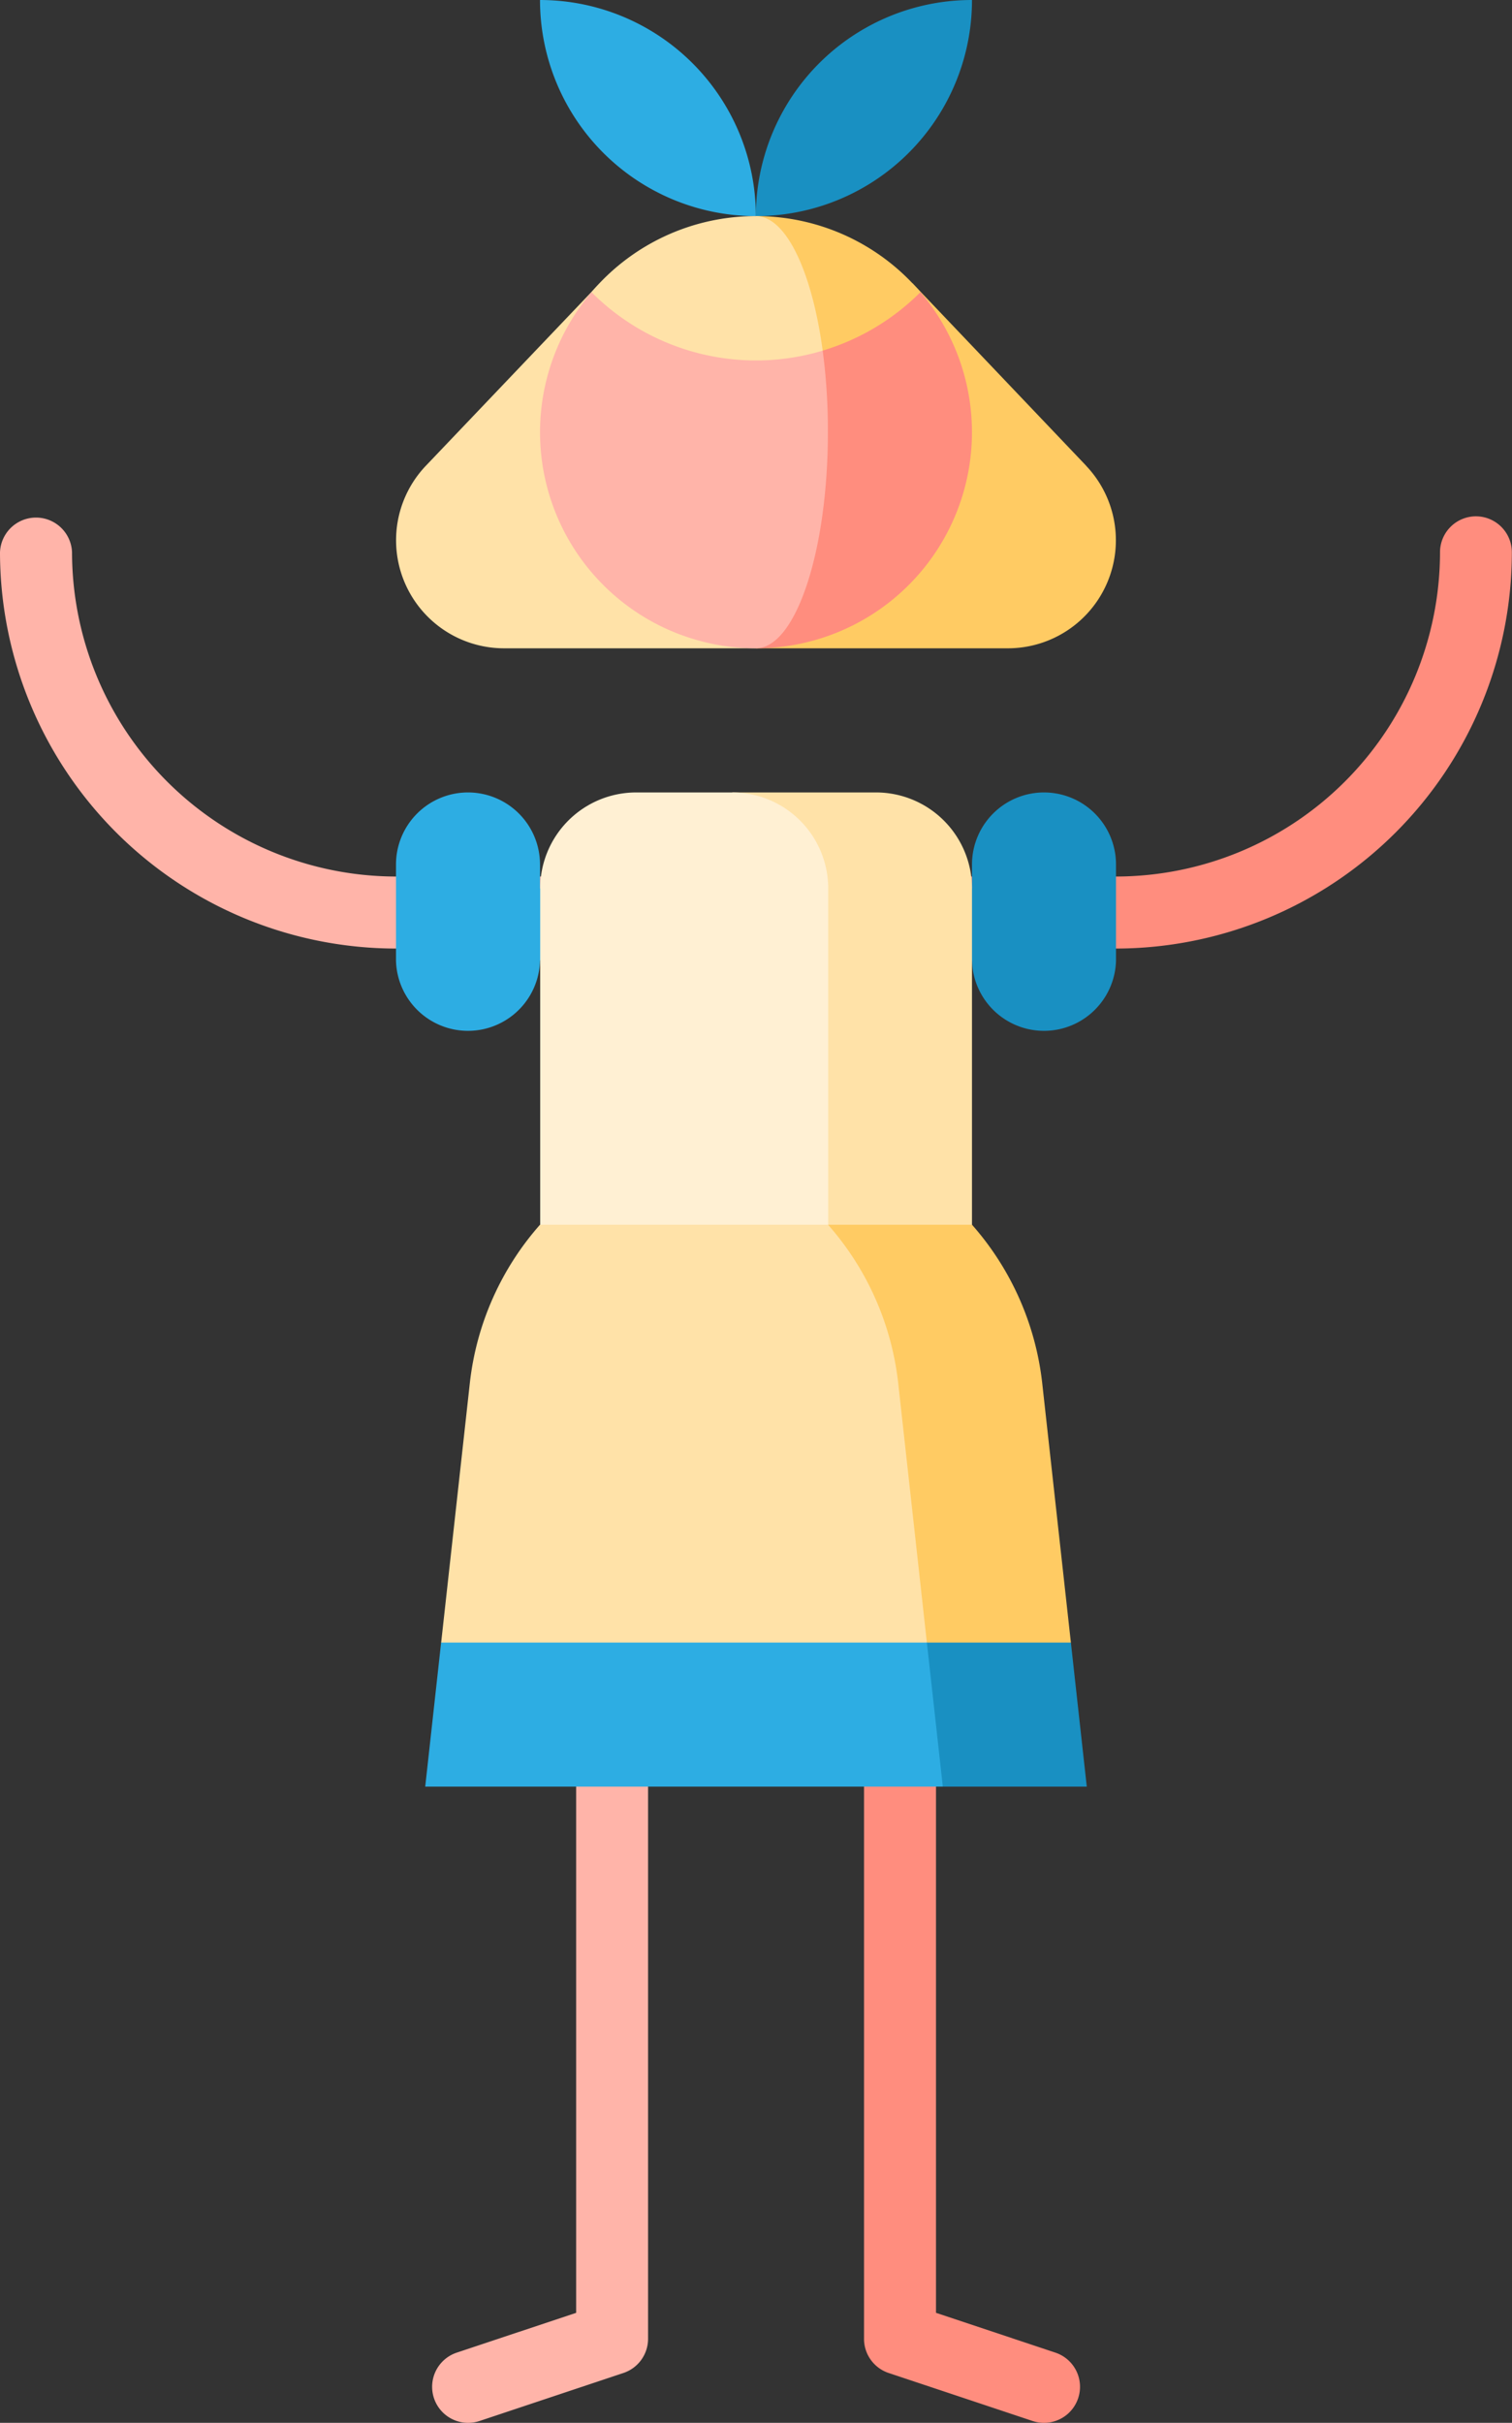 <svg id="Capa_1" data-name="Capa 1" xmlns="http://www.w3.org/2000/svg" viewBox="0 0 319.7 512"><rect x="0" y="0" width="319.7" height="512" fill="#333333" stroke="none"/><defs><style>.cls-1{fill:#ff8d7e;}.cls-2{fill:#ffb4a9;}.cls-3{fill:#1990c2;}.cls-4{fill:#2dade3;}.cls-5{fill:#ffe2a8;}.cls-6{fill:#fff0d3;}.cls-7{fill:#ffcb63;}</style></defs><title>alice</title><path class="cls-1" d="M427.27,109.11a7.6,7.6,0,0,0-7.61,7.61,68.6,68.6,0,0,1-68.51,68.51H275v15.22h76.12a83.82,83.82,0,0,0,83.73-83.73A7.61,7.61,0,0,0,427.27,109.11Z" transform="translate(-115.18)"/><path class="cls-2" d="M198.91,185.23a68.59,68.59,0,0,1-68.5-68.51,7.62,7.62,0,0,0-15.23,0,83.82,83.82,0,0,0,83.73,83.73H275V185.23Z" transform="translate(-115.18)"/><path class="cls-2" d="M237,289.22V488.75l-25.24,8.41a7.61,7.61,0,0,0,4.81,14.45L247,501.46a7.62,7.62,0,0,0,5.21-7.22v-205Z" transform="translate(-115.18)"/><path class="cls-1" d="M313.09,289.22V488.75l25.24,8.41a7.61,7.61,0,1,1-4.81,14.45l-30.45-10.15a7.61,7.61,0,0,1-5.2-7.22v-205Z" transform="translate(-115.18)"/><path class="cls-3" d="M335.93,167.46a15.23,15.23,0,0,1,15.22,15.23V203a15.23,15.23,0,0,1-30.45,0l-15.22-15.23H320.7v-5.07A15.23,15.23,0,0,1,335.93,167.46Z" transform="translate(-115.18)"/><path class="cls-4" d="M214.14,167.46a15.23,15.23,0,0,0-15.23,15.23V203a15.23,15.23,0,0,0,30.45,0l15.22-15.23H229.36v-5.07A15.23,15.23,0,0,0,214.14,167.46Z" transform="translate(-115.18)"/><path class="cls-5" d="M300.4,167.46H270v121.8H320.7V187.76A20.3,20.3,0,0,0,300.4,167.46Z" transform="translate(-115.18)"/><path class="cls-6" d="M270,167.46h-20.3a20.3,20.3,0,0,0-20.3,20.3v101.5h60.9V187.76A20.3,20.3,0,0,0,270,167.46Z" transform="translate(-115.18)"/><polygon class="cls-3" points="226.43 347.11 180.75 331.88 199.35 377.55 229.79 377.55 226.43 347.11"/><polygon class="cls-4" points="189.91 292.3 93.27 347.11 89.91 377.55 199.35 377.55 189.91 292.3"/><path class="cls-7" d="M341.61,347.11l-6.06-54.81a60.76,60.76,0,0,0-14.85-33.49H290.26l20.9,88.3Z" transform="translate(-115.18)"/><path class="cls-5" d="M311.16,347.11,305.1,292.3a60.75,60.75,0,0,0-14.84-33.49h-60.9a60.64,60.64,0,0,0-14.84,33.49l-6.06,54.81Z" transform="translate(-115.18)"/><path class="cls-5" d="M242,59.85,205.22,98.43A22.83,22.83,0,0,0,221.75,137H275V59.85Z" transform="translate(-115.18)"/><path class="cls-7" d="M344.85,98.43,308.11,59.85H275V137h53.29a22.83,22.83,0,0,0,16.53-38.58Z" transform="translate(-115.18)"/><path class="cls-3" d="M275,45.67A45.67,45.67,0,0,0,320.7,0,45.67,45.67,0,0,0,275,45.67Z" transform="translate(-115.18)"/><path class="cls-4" d="M229.36,0A45.67,45.67,0,0,0,275,45.67,45.67,45.67,0,0,0,229.36,0Z" transform="translate(-115.18)"/><path class="cls-1" d="M309.8,61.74s-34.77,0-34.77,0V137A45.66,45.66,0,0,0,309.8,61.74Z" transform="translate(-115.18)"/><path class="cls-2" d="M289.13,74.1,240.26,61.74A45.66,45.66,0,0,0,275,137c8.41,0,15.23-20.45,15.23-45.67A127.67,127.67,0,0,0,289.13,74.1Z" transform="translate(-115.18)"/><path class="cls-7" d="M275,45.67l14.1,28.43A49.13,49.13,0,0,0,309.8,61.74,45.56,45.56,0,0,0,275,45.67Z" transform="translate(-115.18)"/><path class="cls-5" d="M275,45.67a45.54,45.54,0,0,0-34.76,16.07A49.12,49.12,0,0,0,289.13,74.1C286.87,57.42,281.4,45.67,275,45.67Z" transform="translate(-115.18)"/></svg>